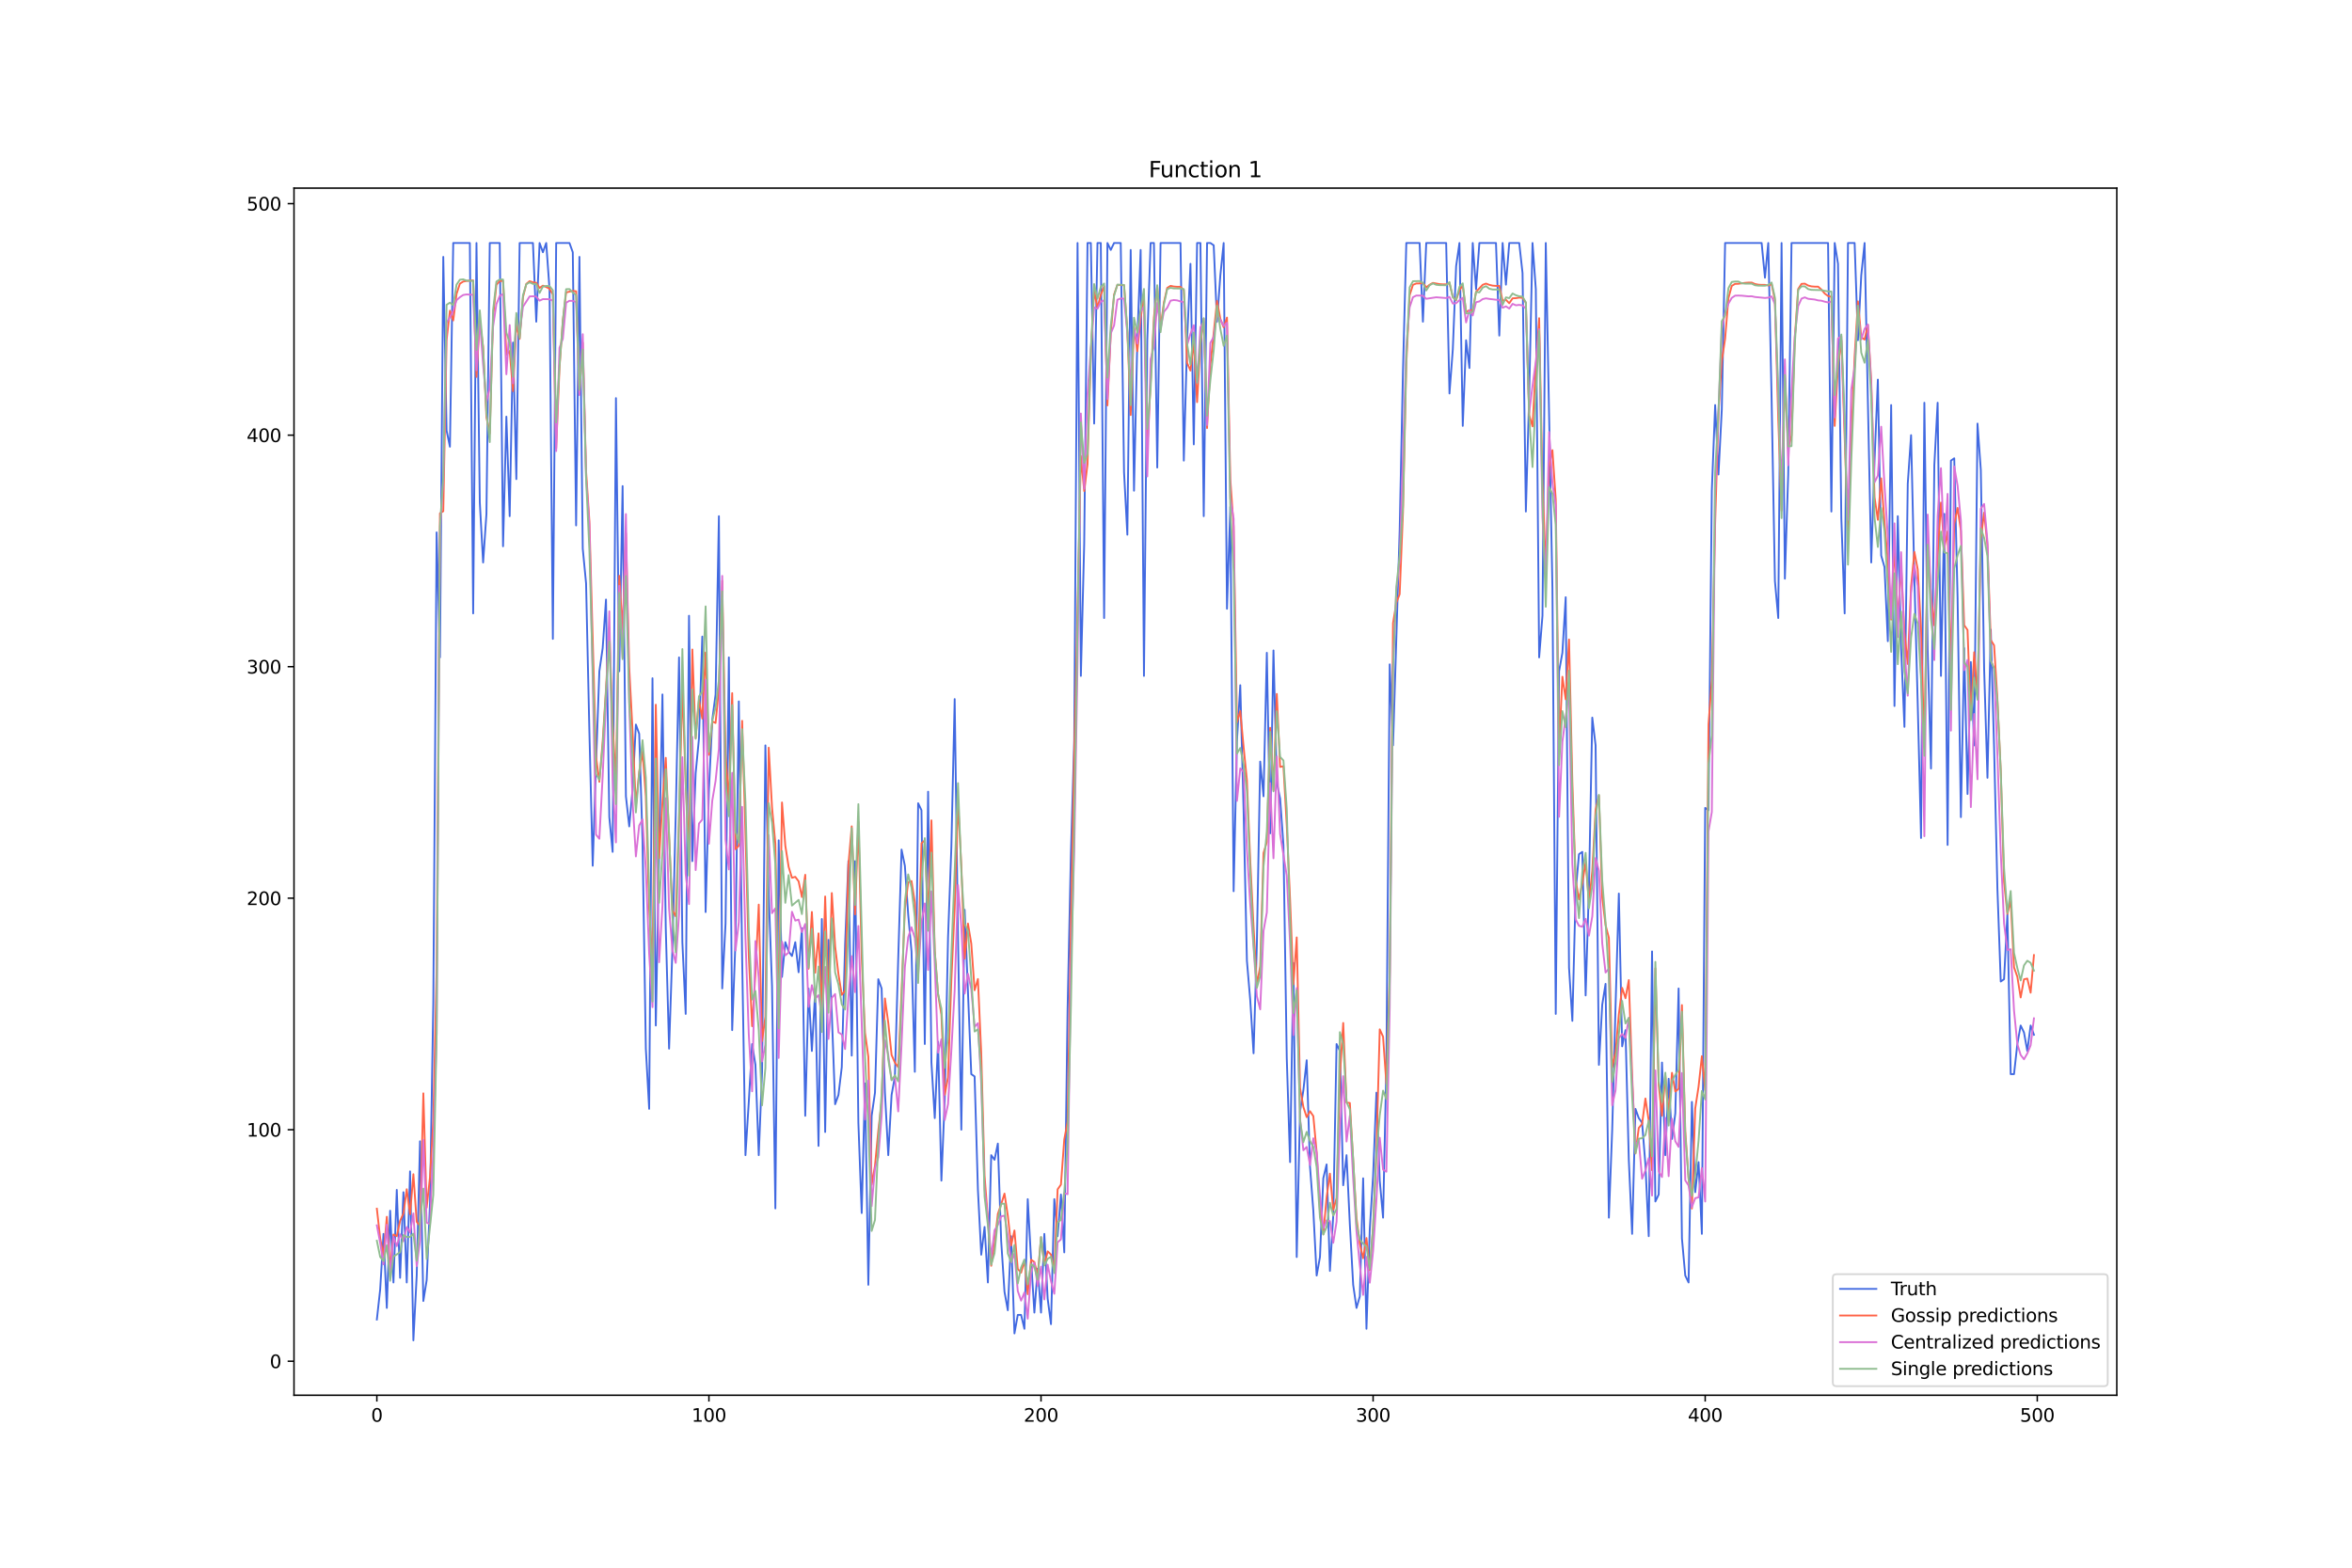 <?xml version="1.0" encoding="utf-8" standalone="no"?>
<!DOCTYPE svg PUBLIC "-//W3C//DTD SVG 1.1//EN"
  "http://www.w3.org/Graphics/SVG/1.1/DTD/svg11.dtd">
<svg xmlns:xlink="http://www.w3.org/1999/xlink" width="1296pt" height="864pt" viewBox="0 0 1296 864" xmlns="http://www.w3.org/2000/svg" version="1.1">
 <defs>
  <style type="text/css">*{stroke-linejoin: round; stroke-linecap: butt}</style>
 </defs>
 <g id="figure_1">
  <g id="patch_1">
   <path d="M 0 864 
L 1296 864 
L 1296 0 
L 0 0 
z
" style="fill: #ffffff"/>
  </g>
  <g id="axes_1">
   <g id="patch_2">
    <path d="M 162 768.96 
L 1166.4 768.96 
L 1166.4 103.68 
L 162 103.68 
z
" style="fill: #ffffff"/>
   </g>
   <g id="matplotlib.axis_1">
    <g id="xtick_1">
     <g id="line2d_1">
      <defs>
       <path id="m18c79f5912" d="M 0 0 
L 0 3.5 
" style="stroke: #000000; stroke-width: 0.8"/>
      </defs>
      <g>
       <use xlink:href="#m18c79f5912" x="207.655" y="768.96" style="stroke: #000000; stroke-width: 0.8"/>
      </g>
     </g>
     <g id="text_1">
      <!-- 0 -->
      <g transform="translate(204.473 783.558) scale(0.1 -0.1)">
       <defs>
        <path id="DejaVuSans-30" d="M 2034 4250 
Q 1547 4250 1301 3770 
Q 1056 3291 1056 2328 
Q 1056 1369 1301 889 
Q 1547 409 2034 409 
Q 2525 409 2770 889 
Q 3016 1369 3016 2328 
Q 3016 3291 2770 3770 
Q 2525 4250 2034 4250 
z
M 2034 4750 
Q 2819 4750 3233 4129 
Q 3647 3509 3647 2328 
Q 3647 1150 3233 529 
Q 2819 -91 2034 -91 
Q 1250 -91 836 529 
Q 422 1150 422 2328 
Q 422 3509 836 4129 
Q 1250 4750 2034 4750 
z
" transform="scale(0.016)"/>
       </defs>
       <use xlink:href="#DejaVuSans-30"/>
      </g>
     </g>
    </g>
    <g id="xtick_2">
     <g id="line2d_2">
      <g>
       <use xlink:href="#m18c79f5912" x="390.639" y="768.96" style="stroke: #000000; stroke-width: 0.8"/>
      </g>
     </g>
     <g id="text_2">
      <!-- 100 -->
      <g transform="translate(381.095 783.558) scale(0.1 -0.1)">
       <defs>
        <path id="DejaVuSans-31" d="M 794 531 
L 1825 531 
L 1825 4091 
L 703 3866 
L 703 4441 
L 1819 4666 
L 2450 4666 
L 2450 531 
L 3481 531 
L 3481 0 
L 794 0 
L 794 531 
z
" transform="scale(0.016)"/>
       </defs>
       <use xlink:href="#DejaVuSans-31"/>
       <use xlink:href="#DejaVuSans-30" x="63.623"/>
       <use xlink:href="#DejaVuSans-30" x="127.246"/>
      </g>
     </g>
    </g>
    <g id="xtick_3">
     <g id="line2d_3">
      <g>
       <use xlink:href="#m18c79f5912" x="573.623" y="768.96" style="stroke: #000000; stroke-width: 0.8"/>
      </g>
     </g>
     <g id="text_3">
      <!-- 200 -->
      <g transform="translate(564.079 783.558) scale(0.1 -0.1)">
       <defs>
        <path id="DejaVuSans-32" d="M 1228 531 
L 3431 531 
L 3431 0 
L 469 0 
L 469 531 
Q 828 903 1448 1529 
Q 2069 2156 2228 2338 
Q 2531 2678 2651 2914 
Q 2772 3150 2772 3378 
Q 2772 3750 2511 3984 
Q 2250 4219 1831 4219 
Q 1534 4219 1204 4116 
Q 875 4013 500 3803 
L 500 4441 
Q 881 4594 1212 4672 
Q 1544 4750 1819 4750 
Q 2544 4750 2975 4387 
Q 3406 4025 3406 3419 
Q 3406 3131 3298 2873 
Q 3191 2616 2906 2266 
Q 2828 2175 2409 1742 
Q 1991 1309 1228 531 
z
" transform="scale(0.016)"/>
       </defs>
       <use xlink:href="#DejaVuSans-32"/>
       <use xlink:href="#DejaVuSans-30" x="63.623"/>
       <use xlink:href="#DejaVuSans-30" x="127.246"/>
      </g>
     </g>
    </g>
    <g id="xtick_4">
     <g id="line2d_4">
      <g>
       <use xlink:href="#m18c79f5912" x="756.607" y="768.96" style="stroke: #000000; stroke-width: 0.8"/>
      </g>
     </g>
     <g id="text_4">
      <!-- 300 -->
      <g transform="translate(747.063 783.558) scale(0.1 -0.1)">
       <defs>
        <path id="DejaVuSans-33" d="M 2597 2516 
Q 3050 2419 3304 2112 
Q 3559 1806 3559 1356 
Q 3559 666 3084 287 
Q 2609 -91 1734 -91 
Q 1441 -91 1130 -33 
Q 819 25 488 141 
L 488 750 
Q 750 597 1062 519 
Q 1375 441 1716 441 
Q 2309 441 2620 675 
Q 2931 909 2931 1356 
Q 2931 1769 2642 2001 
Q 2353 2234 1838 2234 
L 1294 2234 
L 1294 2753 
L 1863 2753 
Q 2328 2753 2575 2939 
Q 2822 3125 2822 3475 
Q 2822 3834 2567 4026 
Q 2313 4219 1838 4219 
Q 1578 4219 1281 4162 
Q 984 4106 628 3988 
L 628 4550 
Q 988 4650 1302 4700 
Q 1616 4750 1894 4750 
Q 2613 4750 3031 4423 
Q 3450 4097 3450 3541 
Q 3450 3153 3228 2886 
Q 3006 2619 2597 2516 
z
" transform="scale(0.016)"/>
       </defs>
       <use xlink:href="#DejaVuSans-33"/>
       <use xlink:href="#DejaVuSans-30" x="63.623"/>
       <use xlink:href="#DejaVuSans-30" x="127.246"/>
      </g>
     </g>
    </g>
    <g id="xtick_5">
     <g id="line2d_5">
      <g>
       <use xlink:href="#m18c79f5912" x="939.591" y="768.96" style="stroke: #000000; stroke-width: 0.8"/>
      </g>
     </g>
     <g id="text_5">
      <!-- 400 -->
      <g transform="translate(930.047 783.558) scale(0.1 -0.1)">
       <defs>
        <path id="DejaVuSans-34" d="M 2419 4116 
L 825 1625 
L 2419 1625 
L 2419 4116 
z
M 2253 4666 
L 3047 4666 
L 3047 1625 
L 3713 1625 
L 3713 1100 
L 3047 1100 
L 3047 0 
L 2419 0 
L 2419 1100 
L 313 1100 
L 313 1709 
L 2253 4666 
z
" transform="scale(0.016)"/>
       </defs>
       <use xlink:href="#DejaVuSans-34"/>
       <use xlink:href="#DejaVuSans-30" x="63.623"/>
       <use xlink:href="#DejaVuSans-30" x="127.246"/>
      </g>
     </g>
    </g>
    <g id="xtick_6">
     <g id="line2d_6">
      <g>
       <use xlink:href="#m18c79f5912" x="1122.575" y="768.96" style="stroke: #000000; stroke-width: 0.8"/>
      </g>
     </g>
     <g id="text_6">
      <!-- 500 -->
      <g transform="translate(1113.032 783.558) scale(0.1 -0.1)">
       <defs>
        <path id="DejaVuSans-35" d="M 691 4666 
L 3169 4666 
L 3169 4134 
L 1269 4134 
L 1269 2991 
Q 1406 3038 1543 3061 
Q 1681 3084 1819 3084 
Q 2600 3084 3056 2656 
Q 3513 2228 3513 1497 
Q 3513 744 3044 326 
Q 2575 -91 1722 -91 
Q 1428 -91 1123 -41 
Q 819 9 494 109 
L 494 744 
Q 775 591 1075 516 
Q 1375 441 1709 441 
Q 2250 441 2565 725 
Q 2881 1009 2881 1497 
Q 2881 1984 2565 2268 
Q 2250 2553 1709 2553 
Q 1456 2553 1204 2497 
Q 953 2441 691 2322 
L 691 4666 
z
" transform="scale(0.016)"/>
       </defs>
       <use xlink:href="#DejaVuSans-35"/>
       <use xlink:href="#DejaVuSans-30" x="63.623"/>
       <use xlink:href="#DejaVuSans-30" x="127.246"/>
      </g>
     </g>
    </g>
   </g>
   <g id="matplotlib.axis_2">
    <g id="ytick_1">
     <g id="line2d_7">
      <defs>
       <path id="m31ef9e4c0e" d="M 0 0 
L -3.5 0 
" style="stroke: #000000; stroke-width: 0.8"/>
      </defs>
      <g>
       <use xlink:href="#m31ef9e4c0e" x="162" y="750.204" style="stroke: #000000; stroke-width: 0.8"/>
      </g>
     </g>
     <g id="text_7">
      <!-- 0 -->
      <g transform="translate(148.637 754.003) scale(0.1 -0.1)">
       <use xlink:href="#DejaVuSans-30"/>
      </g>
     </g>
    </g>
    <g id="ytick_2">
     <g id="line2d_8">
      <g>
       <use xlink:href="#m31ef9e4c0e" x="162" y="622.609" style="stroke: #000000; stroke-width: 0.8"/>
      </g>
     </g>
     <g id="text_8">
      <!-- 100 -->
      <g transform="translate(135.912 626.408) scale(0.1 -0.1)">
       <use xlink:href="#DejaVuSans-31"/>
       <use xlink:href="#DejaVuSans-30" x="63.623"/>
       <use xlink:href="#DejaVuSans-30" x="127.246"/>
      </g>
     </g>
    </g>
    <g id="ytick_3">
     <g id="line2d_9">
      <g>
       <use xlink:href="#m31ef9e4c0e" x="162" y="495.014" style="stroke: #000000; stroke-width: 0.8"/>
      </g>
     </g>
     <g id="text_9">
      <!-- 200 -->
      <g transform="translate(135.912 498.813) scale(0.1 -0.1)">
       <use xlink:href="#DejaVuSans-32"/>
       <use xlink:href="#DejaVuSans-30" x="63.623"/>
       <use xlink:href="#DejaVuSans-30" x="127.246"/>
      </g>
     </g>
    </g>
    <g id="ytick_4">
     <g id="line2d_10">
      <g>
       <use xlink:href="#m31ef9e4c0e" x="162" y="367.419" style="stroke: #000000; stroke-width: 0.8"/>
      </g>
     </g>
     <g id="text_10">
      <!-- 300 -->
      <g transform="translate(135.912 371.218) scale(0.1 -0.1)">
       <use xlink:href="#DejaVuSans-33"/>
       <use xlink:href="#DejaVuSans-30" x="63.623"/>
       <use xlink:href="#DejaVuSans-30" x="127.246"/>
      </g>
     </g>
    </g>
    <g id="ytick_5">
     <g id="line2d_11">
      <g>
       <use xlink:href="#m31ef9e4c0e" x="162" y="239.824" style="stroke: #000000; stroke-width: 0.8"/>
      </g>
     </g>
     <g id="text_11">
      <!-- 400 -->
      <g transform="translate(135.912 243.623) scale(0.1 -0.1)">
       <use xlink:href="#DejaVuSans-34"/>
       <use xlink:href="#DejaVuSans-30" x="63.623"/>
       <use xlink:href="#DejaVuSans-30" x="127.246"/>
      </g>
     </g>
    </g>
    <g id="ytick_6">
     <g id="line2d_12">
      <g>
       <use xlink:href="#m31ef9e4c0e" x="162" y="112.229" style="stroke: #000000; stroke-width: 0.8"/>
      </g>
     </g>
     <g id="text_12">
      <!-- 500 -->
      <g transform="translate(135.912 116.028) scale(0.1 -0.1)">
       <use xlink:href="#DejaVuSans-35"/>
       <use xlink:href="#DejaVuSans-30" x="63.623"/>
       <use xlink:href="#DejaVuSans-30" x="127.246"/>
      </g>
     </g>
    </g>
   </g>
   <g id="line2d_13">
    <path d="M 207.655 727.236 
L 209.484 710.649 
L 211.314 680.026 
L 213.144 720.857 
L 214.974 667.267 
L 216.804 706.821 
L 218.634 655.783 
L 220.463 704.269 
L 222.293 657.059 
L 224.123 706.821 
L 225.953 645.576 
L 227.783 738.72 
L 229.613 702.993 
L 231.442 628.988 
L 233.272 717.029 
L 235.102 705.545 
L 236.932 663.439 
L 238.762 552.431 
L 240.592 293.414 
L 242.422 362.315 
L 244.251 141.576 
L 246.081 237.272 
L 247.911 246.204 
L 249.741 133.92 
L 258.89 133.92 
L 260.72 338.072 
L 262.55 133.92 
L 264.38 276.826 
L 266.209 310.001 
L 268.039 283.206 
L 269.869 133.92 
L 275.359 133.92 
L 277.189 301.069 
L 279.018 229.616 
L 280.848 284.482 
L 282.678 188.786 
L 284.508 264.067 
L 286.338 133.92 
L 293.657 133.92 
L 295.487 177.302 
L 297.317 133.92 
L 299.147 139.024 
L 300.976 133.92 
L 302.806 159.439 
L 304.636 352.107 
L 306.466 133.92 
L 313.785 133.92 
L 315.615 139.024 
L 317.445 289.586 
L 319.275 141.576 
L 321.105 302.345 
L 322.935 321.485 
L 324.764 403.145 
L 326.594 477.15 
L 328.424 421.009 
L 330.254 369.971 
L 332.084 357.211 
L 333.914 330.416 
L 335.743 450.355 
L 337.573 469.495 
L 339.403 219.409 
L 341.233 369.971 
L 343.063 267.895 
L 344.893 438.872 
L 346.723 455.459 
L 348.552 435.044 
L 350.382 399.317 
L 352.212 404.421 
L 354.042 463.115 
L 355.872 577.95 
L 357.702 611.125 
L 359.531 373.798 
L 361.361 565.191 
L 363.191 469.495 
L 365.021 382.73 
L 366.851 511.601 
L 368.681 577.95 
L 370.51 523.085 
L 372.34 449.079 
L 374.17 362.315 
L 376 519.257 
L 377.83 558.811 
L 379.66 339.348 
L 381.489 474.598 
L 383.319 426.112 
L 385.149 406.973 
L 386.979 350.831 
L 388.809 502.669 
L 390.639 435.044 
L 392.469 396.766 
L 394.298 382.73 
L 396.128 284.482 
L 397.958 544.776 
L 399.788 509.049 
L 401.618 362.315 
L 403.448 567.743 
L 405.277 517.981 
L 407.107 386.558 
L 408.937 528.188 
L 410.767 636.644 
L 412.597 607.297 
L 414.427 575.398 
L 416.256 586.882 
L 418.086 636.644 
L 419.916 590.71 
L 421.746 410.801 
L 423.576 492.462 
L 425.406 543.5 
L 427.236 665.991 
L 429.065 463.115 
L 430.895 538.396 
L 432.725 519.257 
L 434.555 524.361 
L 436.385 526.912 
L 438.215 519.257 
L 440.044 535.844 
L 441.874 511.601 
L 443.704 614.953 
L 445.534 544.776 
L 447.364 579.226 
L 449.194 546.052 
L 451.023 631.54 
L 452.853 506.497 
L 454.683 623.885 
L 456.513 517.981 
L 458.343 558.811 
L 460.173 608.573 
L 462.003 603.469 
L 463.832 588.158 
L 465.662 520.533 
L 467.492 474.598 
L 469.322 581.778 
L 471.152 474.598 
L 472.982 618.781 
L 474.811 668.543 
L 476.641 597.09 
L 478.471 708.097 
L 480.301 614.953 
L 482.131 602.193 
L 483.961 539.672 
L 485.79 544.776 
L 487.62 602.193 
L 489.45 636.644 
L 491.28 603.469 
L 493.11 593.262 
L 494.94 528.188 
L 496.77 468.219 
L 498.599 477.15 
L 500.429 503.945 
L 502.259 524.361 
L 504.089 590.71 
L 505.919 442.7 
L 507.749 446.528 
L 509.578 575.398 
L 511.408 436.32 
L 513.238 585.606 
L 515.068 616.229 
L 516.898 574.123 
L 518.728 650.679 
L 520.557 606.021 
L 522.387 516.705 
L 524.217 466.943 
L 526.047 385.282 
L 527.877 516.705 
L 529.707 622.609 
L 531.536 501.393 
L 535.196 591.986 
L 537.026 593.262 
L 538.856 655.783 
L 540.686 691.51 
L 542.516 676.198 
L 544.345 706.821 
L 546.175 636.644 
L 548.005 639.196 
L 549.835 630.264 
L 551.665 683.854 
L 553.495 711.925 
L 555.324 722.133 
L 557.154 681.302 
L 558.984 734.892 
L 560.814 724.685 
L 562.644 724.685 
L 564.474 732.34 
L 566.303 660.887 
L 568.133 694.062 
L 569.963 723.409 
L 571.793 699.166 
L 573.623 723.409 
L 575.453 680.026 
L 577.283 715.753 
L 579.112 729.788 
L 580.942 660.887 
L 582.772 681.302 
L 584.602 658.335 
L 586.432 690.234 
L 588.262 556.259 
L 590.091 470.771 
L 591.921 408.249 
L 593.751 133.92 
L 595.581 372.523 
L 597.411 299.793 
L 599.241 133.92 
L 601.07 133.92 
L 602.9 233.444 
L 604.73 133.92 
L 606.56 133.92 
L 608.39 340.624 
L 610.22 133.92 
L 612.05 137.748 
L 613.879 133.92 
L 617.539 133.92 
L 619.369 260.239 
L 621.199 294.69 
L 623.029 137.748 
L 624.858 270.447 
L 626.688 187.51 
L 628.518 137.748 
L 630.348 372.523 
L 632.178 187.51 
L 634.008 133.92 
L 635.837 133.92 
L 637.667 257.687 
L 639.497 133.92 
L 650.476 133.92 
L 652.306 253.859 
L 654.136 187.51 
L 655.966 145.404 
L 657.796 244.928 
L 659.625 133.92 
L 661.455 133.92 
L 663.285 284.482 
L 665.115 133.92 
L 666.945 133.92 
L 668.775 135.196 
L 670.604 177.302 
L 672.434 151.783 
L 674.264 133.92 
L 676.094 335.52 
L 677.924 279.378 
L 679.754 491.186 
L 681.583 408.249 
L 683.413 377.626 
L 685.243 446.528 
L 687.073 529.464 
L 688.903 551.155 
L 690.733 580.502 
L 692.563 520.533 
L 694.392 419.733 
L 696.222 438.872 
L 698.052 359.763 
L 699.882 459.287 
L 701.712 358.487 
L 703.542 431.216 
L 705.371 440.148 
L 707.201 465.667 
L 709.031 583.054 
L 710.861 640.472 
L 712.691 530.74 
L 714.521 692.786 
L 716.35 612.401 
L 718.18 600.917 
L 720.01 584.33 
L 721.84 643.024 
L 723.67 667.267 
L 725.5 702.993 
L 727.33 692.786 
L 729.159 649.404 
L 730.989 641.748 
L 732.819 700.442 
L 734.649 669.819 
L 736.479 575.398 
L 738.309 579.226 
L 740.138 653.231 
L 741.968 636.644 
L 743.798 674.923 
L 745.628 708.097 
L 747.458 720.857 
L 749.288 714.477 
L 751.117 649.404 
L 752.947 732.34 
L 754.777 677.474 
L 756.607 648.128 
L 758.437 602.193 
L 760.267 650.679 
L 762.097 671.095 
L 763.926 586.882 
L 765.756 366.143 
L 767.586 410.801 
L 771.246 292.138 
L 773.076 204.097 
L 774.905 133.92 
L 782.225 133.92 
L 784.055 177.302 
L 785.884 133.92 
L 796.864 133.92 
L 798.693 216.857 
L 800.523 192.614 
L 802.353 146.679 
L 804.183 133.92 
L 806.013 234.72 
L 807.843 187.51 
L 809.672 202.821 
L 811.502 133.92 
L 813.332 159.439 
L 815.162 133.92 
L 824.311 133.92 
L 826.141 184.958 
L 827.971 133.92 
L 829.801 156.887 
L 831.63 133.92 
L 837.12 133.92 
L 838.95 150.507 
L 840.78 281.93 
L 842.61 218.133 
L 844.439 133.92 
L 846.269 159.439 
L 848.099 362.315 
L 849.929 339.348 
L 851.759 133.92 
L 855.418 324.036 
L 857.248 558.811 
L 859.078 369.971 
L 860.908 359.763 
L 862.738 329.14 
L 864.568 533.292 
L 866.397 562.639 
L 868.227 491.186 
L 870.057 470.771 
L 871.887 469.495 
L 873.717 548.604 
L 875.547 488.634 
L 877.377 395.49 
L 879.206 410.801 
L 881.036 586.882 
L 882.866 553.707 
L 884.696 542.224 
L 886.526 671.095 
L 888.356 622.609 
L 890.185 554.983 
L 892.015 492.462 
L 893.845 576.674 
L 895.675 567.743 
L 897.505 639.196 
L 899.335 680.026 
L 901.164 611.125 
L 902.994 616.229 
L 904.824 618.781 
L 906.654 641.748 
L 908.484 681.302 
L 910.314 524.361 
L 912.144 662.163 
L 913.973 658.335 
L 915.803 585.606 
L 917.633 636.644 
L 919.463 594.538 
L 921.293 627.712 
L 923.123 613.677 
L 924.952 544.776 
L 926.782 682.578 
L 928.612 702.993 
L 930.442 706.821 
L 932.272 607.297 
L 934.102 657.059 
L 935.931 640.472 
L 937.761 680.026 
L 939.591 445.252 
L 941.421 446.528 
L 943.251 270.447 
L 945.081 223.236 
L 946.911 261.515 
L 948.74 225.788 
L 950.57 133.92 
L 970.698 133.92 
L 972.528 153.059 
L 974.358 133.92 
L 976.188 219.409 
L 978.018 320.209 
L 979.848 340.624 
L 981.678 133.92 
L 983.507 318.933 
L 985.337 261.515 
L 987.167 133.92 
L 1007.295 133.92 
L 1009.125 281.93 
L 1010.955 133.92 
L 1012.785 145.404 
L 1014.615 285.758 
L 1016.444 338.072 
L 1018.274 133.92 
L 1021.934 133.92 
L 1023.764 187.51 
L 1025.594 151.783 
L 1027.424 133.92 
L 1031.083 310.001 
L 1032.913 253.859 
L 1034.743 209.201 
L 1036.573 306.173 
L 1038.403 312.553 
L 1040.232 353.383 
L 1042.062 223.236 
L 1043.892 389.11 
L 1045.722 284.482 
L 1047.552 357.211 
L 1049.382 400.593 
L 1051.211 266.619 
L 1053.041 239.824 
L 1054.871 318.933 
L 1056.701 387.834 
L 1058.531 461.839 
L 1060.361 221.961 
L 1062.191 358.487 
L 1064.02 423.561 
L 1065.85 256.411 
L 1067.68 221.961 
L 1069.51 372.523 
L 1071.34 283.206 
L 1073.17 465.667 
L 1074.999 253.859 
L 1076.829 252.583 
L 1078.659 329.14 
L 1080.489 450.355 
L 1082.319 357.211 
L 1084.149 437.596 
L 1085.978 364.867 
L 1087.808 410.801 
L 1089.638 233.444 
L 1091.468 258.963 
L 1093.298 368.695 
L 1095.128 428.664 
L 1096.958 347.004 
L 1098.787 412.077 
L 1100.617 489.91 
L 1102.447 540.948 
L 1104.277 539.672 
L 1106.107 503.945 
L 1107.937 591.986 
L 1109.766 591.986 
L 1111.596 575.398 
L 1113.426 565.191 
L 1115.256 569.019 
L 1117.086 579.226 
L 1118.916 565.191 
L 1120.745 570.295 
L 1120.745 570.295 
" clip-path="url(#p766fdddeda)" style="fill: none; stroke: #4169e1; stroke-linecap: square"/>
   </g>
   <g id="line2d_14">
    <path d="M 207.655 666.145 
L 209.484 682.414 
L 211.314 691.965 
L 213.144 670.597 
L 214.974 699.559 
L 216.804 680.357 
L 218.634 681.291 
L 220.463 672.819 
L 222.293 668.83 
L 224.123 655.421 
L 225.953 669.213 
L 227.783 647.134 
L 229.613 673.398 
L 231.442 675.642 
L 233.272 602.567 
L 235.102 665.585 
L 236.932 648.777 
L 238.762 617.433 
L 240.592 533.685 
L 242.422 282.912 
L 244.251 281.748 
L 246.081 187.498 
L 247.911 171.235 
L 249.741 176.63 
L 251.571 161.975 
L 253.401 156.355 
L 255.23 155.177 
L 257.06 154.842 
L 260.72 154.553 
L 262.55 207.732 
L 264.38 176.72 
L 266.209 191.122 
L 268.039 230.004 
L 269.869 238.88 
L 271.699 174.692 
L 273.529 156.956 
L 275.359 154.872 
L 277.189 154.812 
L 279.018 195.603 
L 280.848 193.443 
L 282.678 215.576 
L 284.508 178.866 
L 286.338 186.756 
L 288.168 163.801 
L 289.997 156.479 
L 291.827 154.953 
L 293.657 155.57 
L 295.487 155.87 
L 297.317 158.722 
L 299.147 157.428 
L 300.976 158.182 
L 302.806 159.157 
L 304.636 162.291 
L 306.466 247.033 
L 308.296 202.737 
L 310.126 176.606 
L 311.956 161.161 
L 315.615 160.321 
L 317.445 160.526 
L 319.275 217.027 
L 321.105 188.837 
L 322.935 259.604 
L 324.764 287.141 
L 328.424 417.095 
L 330.254 430.869 
L 332.084 408.508 
L 333.914 379.678 
L 335.743 346.146 
L 337.573 399.06 
L 339.403 431.667 
L 341.233 317.344 
L 343.063 347.319 
L 344.893 293.893 
L 346.723 368.038 
L 348.552 402.963 
L 350.382 444.03 
L 352.212 425.518 
L 354.042 414.209 
L 355.872 438.973 
L 357.702 501.151 
L 359.531 531.418 
L 361.361 388.377 
L 363.191 472.974 
L 365.021 442.225 
L 366.851 417.648 
L 368.681 461.086 
L 370.51 501.735 
L 372.34 505.023 
L 374.17 451.103 
L 376 377.772 
L 377.83 431.978 
L 379.66 469.67 
L 381.489 357.945 
L 383.319 406.708 
L 385.149 385.744 
L 386.979 396.054 
L 388.809 359.589 
L 390.639 416.033 
L 392.469 397.57 
L 394.298 398.466 
L 396.128 379.396 
L 397.958 320.06 
L 399.788 415.379 
L 401.618 441.717 
L 403.448 382.011 
L 405.277 468.04 
L 407.107 466.097 
L 408.937 397.265 
L 410.767 459.356 
L 412.597 526.866 
L 414.427 565.571 
L 416.256 536.664 
L 418.086 498.552 
L 419.916 573.815 
L 421.746 560.323 
L 423.576 412.056 
L 425.406 445.043 
L 427.236 464.898 
L 429.065 561.607 
L 430.895 442.254 
L 432.725 466.118 
L 434.555 477.751 
L 436.385 483.765 
L 438.215 483.255 
L 440.044 485.712 
L 441.874 494.393 
L 443.704 482.123 
L 445.534 533.914 
L 447.364 502.607 
L 449.194 536.099 
L 451.023 514.409 
L 452.853 556.955 
L 454.683 494.088 
L 456.513 552.635 
L 458.343 492.175 
L 460.173 521.633 
L 462.003 536.861 
L 463.832 548.337 
L 465.662 545.911 
L 467.492 476.643 
L 469.322 455.416 
L 471.152 503.933 
L 472.982 452.944 
L 474.811 527.409 
L 476.641 569.101 
L 478.471 582.486 
L 480.301 652.969 
L 482.131 642.445 
L 483.961 623.128 
L 485.79 607.178 
L 487.62 550.263 
L 489.45 563.667 
L 491.28 581.408 
L 493.11 585.66 
L 494.94 588.167 
L 496.77 546.609 
L 498.599 500.915 
L 500.429 486.286 
L 502.259 485.556 
L 504.089 497.401 
L 505.919 529.502 
L 507.749 464.686 
L 509.578 463.219 
L 511.408 505.1 
L 513.238 452.12 
L 515.068 523.936 
L 516.898 547.863 
L 518.728 559.208 
L 520.557 603.396 
L 522.387 593.787 
L 524.217 540.006 
L 526.047 500.544 
L 527.877 441.738 
L 529.707 476.877 
L 531.536 528.339 
L 533.366 509.021 
L 535.196 520.039 
L 537.026 545.74 
L 538.856 539.567 
L 540.686 580.575 
L 542.516 647.956 
L 544.345 671.654 
L 546.175 697.615 
L 548.005 685.324 
L 549.835 669.012 
L 551.665 663.74 
L 553.495 657.828 
L 555.324 669.946 
L 557.154 686.432 
L 558.984 678.143 
L 560.814 699.395 
L 562.644 701.379 
L 564.474 694.759 
L 566.303 713.274 
L 568.133 694.241 
L 569.963 695.545 
L 571.793 702.994 
L 573.623 681.937 
L 575.453 697.236 
L 577.283 689.663 
L 579.112 691.388 
L 580.942 700.002 
L 582.772 655.495 
L 584.602 652.865 
L 586.432 627.953 
L 588.262 618.166 
L 590.091 509.191 
L 591.921 416.372 
L 595.581 251.295 
L 597.411 270.654 
L 599.241 255.939 
L 601.07 195.246 
L 602.9 160.248 
L 604.73 169.666 
L 606.56 162.445 
L 608.39 157.714 
L 610.22 223.446 
L 612.05 183.768 
L 613.879 162.366 
L 615.709 156.986 
L 619.369 157.15 
L 621.199 182.891 
L 623.029 228.733 
L 624.858 180.163 
L 626.688 193.565 
L 628.518 175.63 
L 630.348 162.576 
L 632.178 247.391 
L 635.837 174.941 
L 637.667 157.887 
L 639.497 180.608 
L 641.327 166.764 
L 643.157 158.681 
L 644.987 157.533 
L 646.817 157.923 
L 648.646 158.061 
L 650.476 158.066 
L 652.306 159.897 
L 654.136 199.99 
L 655.966 204.26 
L 657.796 188.306 
L 659.625 221.642 
L 661.455 189.739 
L 663.285 175.676 
L 665.115 235.94 
L 666.945 201.206 
L 670.604 165.829 
L 672.434 175.679 
L 674.264 180.365 
L 676.094 175.026 
L 677.924 263.936 
L 679.754 290.25 
L 681.583 398.065 
L 683.413 391.874 
L 685.243 411.633 
L 687.073 429.963 
L 688.903 474.254 
L 690.733 510.861 
L 692.563 542.809 
L 694.392 532.578 
L 696.222 470.155 
L 698.052 464.076 
L 699.882 401.099 
L 701.712 435.499 
L 703.542 382.451 
L 705.371 422.674 
L 707.201 422.288 
L 709.031 454.812 
L 710.861 495.708 
L 712.691 542.559 
L 714.521 516.63 
L 716.35 599.593 
L 718.18 610.067 
L 720.01 615.699 
L 721.84 612.437 
L 723.67 615.126 
L 725.5 634.991 
L 727.33 667.46 
L 729.159 680.146 
L 730.989 659.871 
L 732.819 646.838 
L 734.649 666.861 
L 736.479 660.295 
L 738.309 592.877 
L 740.138 563.78 
L 741.968 607.731 
L 743.798 607.877 
L 747.458 671.143 
L 749.288 685.546 
L 751.117 693.434 
L 752.947 682.301 
L 754.777 699.918 
L 756.607 676.287 
L 758.437 634.256 
L 760.267 567.293 
L 762.097 571.334 
L 763.926 597.327 
L 765.756 536.799 
L 767.586 343.436 
L 769.416 332.133 
L 771.246 327.472 
L 773.076 282.142 
L 774.905 200.683 
L 776.735 162.733 
L 778.565 156.981 
L 780.395 156.245 
L 782.225 156.2 
L 784.055 155.918 
L 785.884 158.374 
L 787.714 156.947 
L 789.544 155.914 
L 793.204 156.587 
L 795.034 156.703 
L 796.864 156.703 
L 798.693 156.051 
L 800.523 163.645 
L 802.353 165.428 
L 804.183 159.884 
L 806.013 157.405 
L 807.843 171.847 
L 809.672 170.985 
L 811.502 170.992 
L 813.332 160.832 
L 816.992 156.957 
L 818.822 156.283 
L 820.651 156.989 
L 822.481 157.419 
L 824.311 157.559 
L 826.141 157.565 
L 827.971 165.76 
L 829.801 165.234 
L 831.63 167.13 
L 833.46 164.41 
L 835.29 164.325 
L 837.12 164.014 
L 838.95 164.127 
L 840.78 166.861 
L 842.61 228.803 
L 844.439 234.997 
L 846.269 202.059 
L 848.099 175.357 
L 849.929 266.465 
L 851.759 312.079 
L 853.589 257.23 
L 855.418 248.092 
L 857.248 275.278 
L 859.078 412.804 
L 860.908 372.98 
L 862.738 385.404 
L 864.568 352.442 
L 866.397 430.804 
L 868.227 485.192 
L 870.057 495.652 
L 871.887 486.892 
L 873.717 475.106 
L 875.547 497.641 
L 877.377 480.136 
L 879.206 446.239 
L 881.036 438.493 
L 882.866 494.789 
L 884.696 509.835 
L 886.526 516.895 
L 888.356 588.242 
L 890.185 580.152 
L 892.015 559.091 
L 893.845 544.432 
L 895.675 550.144 
L 897.505 540.144 
L 899.335 592.341 
L 901.164 635.716 
L 902.994 621.642 
L 904.824 619.45 
L 906.654 605.411 
L 908.484 617.566 
L 910.314 644.967 
L 912.144 533.706 
L 913.973 597.904 
L 915.803 614.907 
L 917.633 592.845 
L 919.463 614.468 
L 921.293 591.256 
L 923.123 601.578 
L 924.952 600.079 
L 926.782 553.923 
L 928.612 623.242 
L 930.442 649.589 
L 932.272 666.074 
L 934.102 610.911 
L 935.931 598.94 
L 937.761 582.097 
L 939.591 600.845 
L 941.421 399.203 
L 943.251 374.847 
L 945.081 288.361 
L 946.911 228.167 
L 948.74 198.863 
L 950.57 186.738 
L 952.4 164.325 
L 954.23 157.565 
L 956.06 156.459 
L 957.89 156.395 
L 961.549 155.884 
L 963.379 155.748 
L 965.209 155.725 
L 967.039 156.523 
L 968.869 156.887 
L 970.698 157.001 
L 972.528 156.999 
L 974.358 157.326 
L 976.188 156.583 
L 978.018 165.413 
L 979.848 230.94 
L 981.678 281.424 
L 983.507 208.606 
L 985.337 247.258 
L 987.167 240.042 
L 988.997 185.915 
L 990.827 159.295 
L 992.657 156.453 
L 994.486 156.326 
L 996.316 157.354 
L 998.146 157.837 
L 999.976 157.979 
L 1001.806 157.983 
L 1003.636 159.572 
L 1005.465 161.785 
L 1007.295 163.142 
L 1009.125 163.567 
L 1010.955 234.724 
L 1012.785 201.607 
L 1014.615 187.581 
L 1018.274 294.479 
L 1020.104 241.958 
L 1021.934 196.401 
L 1023.764 166.074 
L 1025.594 185.86 
L 1027.424 187.148 
L 1029.253 179.112 
L 1031.083 210.059 
L 1032.913 273.996 
L 1034.743 286.504 
L 1036.573 263.628 
L 1038.403 288.004 
L 1040.232 308.617 
L 1042.062 341.489 
L 1043.892 300.422 
L 1045.722 342.311 
L 1047.552 312.064 
L 1049.382 348.51 
L 1051.211 365.95 
L 1053.041 323.118 
L 1054.871 304.211 
L 1056.701 313.771 
L 1058.531 346.693 
L 1060.361 412.082 
L 1062.191 296.486 
L 1064.02 328.516 
L 1065.85 344.668 
L 1067.68 305.655 
L 1069.51 276.972 
L 1071.34 301.968 
L 1073.17 292.869 
L 1074.999 368.716 
L 1076.829 288.747 
L 1078.659 279.927 
L 1080.489 292.535 
L 1082.319 344.583 
L 1084.149 347.205 
L 1085.978 396.344 
L 1087.808 359.47 
L 1089.638 383.822 
L 1091.468 297.088 
L 1093.298 282.503 
L 1095.128 300.483 
L 1096.958 352.726 
L 1098.787 355.688 
L 1100.617 385.357 
L 1102.447 424.82 
L 1104.277 486.167 
L 1106.107 503.684 
L 1107.937 496.4 
L 1109.766 533.115 
L 1111.596 538.309 
L 1113.426 549.734 
L 1115.256 539.729 
L 1117.086 539.309 
L 1118.916 547.103 
L 1120.745 526.383 
L 1120.745 526.383 
" clip-path="url(#p766fdddeda)" style="fill: none; stroke: #ff6347; stroke-linecap: square"/>
   </g>
   <g id="line2d_15">
    <path d="M 207.655 675.315 
L 209.484 684.962 
L 211.314 696.84 
L 213.144 675 
L 214.974 703.577 
L 216.804 681.59 
L 218.634 686.769 
L 220.463 680.268 
L 222.293 684.062 
L 224.123 676.291 
L 225.953 679.273 
L 227.783 668.742 
L 229.613 697.791 
L 231.442 683.766 
L 233.272 628.223 
L 235.102 673.862 
L 236.932 674.553 
L 238.762 633.46 
L 240.592 569.806 
L 242.422 293.536 
L 244.251 264.15 
L 246.081 177.752 
L 247.911 174.922 
L 249.741 171.212 
L 251.571 165.456 
L 253.401 163.803 
L 255.23 162.584 
L 257.06 162.28 
L 260.72 162.468 
L 262.55 204.075 
L 264.38 176.256 
L 266.209 201.114 
L 268.039 221.455 
L 269.869 213.794 
L 271.699 179.953 
L 273.529 167.619 
L 275.359 163.054 
L 277.189 162.054 
L 279.018 206.289 
L 280.848 179.156 
L 282.678 211.286 
L 284.508 175.038 
L 286.338 183.536 
L 288.168 169.055 
L 291.827 163.382 
L 293.657 163.282 
L 295.487 163.431 
L 297.317 165.716 
L 299.147 164.847 
L 302.806 164.906 
L 304.636 165.751 
L 306.466 248.63 
L 308.296 191.687 
L 310.126 186.786 
L 311.956 166.814 
L 313.785 165.777 
L 315.615 165.827 
L 317.445 166.533 
L 319.275 217.742 
L 321.105 184.179 
L 322.935 263.289 
L 324.764 289.405 
L 328.424 459.992 
L 330.254 462.279 
L 332.084 427.679 
L 333.914 386.816 
L 335.743 336.923 
L 337.573 429.982 
L 339.403 464.278 
L 341.233 322.88 
L 343.063 362.526 
L 344.893 283.308 
L 346.723 388.5 
L 348.552 441.397 
L 350.382 472.02 
L 352.212 454.968 
L 354.042 451.631 
L 355.872 479.174 
L 357.702 525.705 
L 359.531 555.081 
L 361.361 446.989 
L 363.191 530.328 
L 365.021 499.424 
L 366.851 439.918 
L 368.681 500.686 
L 370.51 523.669 
L 372.34 530.67 
L 374.17 503.964 
L 376 417.302 
L 377.83 481.704 
L 379.66 498.265 
L 381.489 406.073 
L 383.319 479.531 
L 385.149 453.871 
L 386.979 451.671 
L 388.809 374.652 
L 390.639 464.995 
L 392.469 441.312 
L 394.298 430.392 
L 396.128 412.643 
L 397.958 317.387 
L 399.788 462.794 
L 401.618 479.186 
L 403.448 425.932 
L 405.277 523.867 
L 407.107 508.2 
L 408.937 444.69 
L 410.767 517.127 
L 412.597 570.057 
L 414.427 601.456 
L 416.256 518.649 
L 418.086 539.021 
L 419.916 585.012 
L 421.746 575.773 
L 423.576 460.221 
L 425.406 503.262 
L 427.236 500.607 
L 429.065 583.097 
L 430.895 518.99 
L 432.725 526.521 
L 434.555 524.969 
L 436.385 502.505 
L 438.215 507.372 
L 440.044 506.824 
L 441.874 513.697 
L 443.704 509.202 
L 445.534 554.933 
L 447.364 542.954 
L 449.194 550.31 
L 451.023 548.454 
L 452.853 560.079 
L 454.683 532.876 
L 456.513 572.584 
L 458.343 549.913 
L 460.173 547.817 
L 462.003 568.986 
L 463.832 570.117 
L 465.662 578.15 
L 467.492 549.574 
L 469.322 526.965 
L 471.152 546.809 
L 472.982 510.323 
L 476.641 617.023 
L 478.471 595.532 
L 480.301 664.75 
L 482.131 643.933 
L 483.961 637.772 
L 485.79 614.942 
L 487.62 573.112 
L 489.45 581.438 
L 491.28 595.039 
L 493.11 593.666 
L 494.94 612.524 
L 496.77 575.39 
L 498.599 533.008 
L 500.429 516.556 
L 502.259 511.054 
L 504.089 516.918 
L 505.919 537.535 
L 507.749 508.034 
L 509.578 497.902 
L 511.408 534.58 
L 513.238 491.159 
L 515.068 531.187 
L 516.898 580.165 
L 518.728 572.766 
L 520.557 617.272 
L 522.387 608.52 
L 524.217 578.935 
L 526.047 545.731 
L 527.877 487.794 
L 529.707 510.454 
L 531.536 547.601 
L 533.366 536.68 
L 535.196 545.043 
L 537.026 565.94 
L 538.856 563.923 
L 540.686 597.539 
L 542.516 655.349 
L 544.345 671.723 
L 546.175 693.066 
L 548.005 678.037 
L 549.835 675.171 
L 551.665 670.359 
L 553.495 669.999 
L 555.324 680.994 
L 557.154 695.807 
L 558.984 690.815 
L 560.814 711.506 
L 562.644 716.813 
L 564.474 712.347 
L 566.303 726.755 
L 568.133 701.133 
L 569.963 695.95 
L 571.793 708.779 
L 573.623 698.076 
L 575.453 716.167 
L 577.283 697.004 
L 579.112 706.03 
L 580.942 713.052 
L 582.772 684.671 
L 584.602 683.049 
L 586.432 657.598 
L 588.262 658.173 
L 590.091 533.511 
L 591.921 469.293 
L 593.751 364.473 
L 595.581 227.888 
L 597.411 269.382 
L 599.241 217.065 
L 601.07 192.03 
L 602.9 169.391 
L 604.73 170.156 
L 606.56 166.252 
L 608.39 165.489 
L 610.22 219.971 
L 612.05 183.795 
L 613.879 179.376 
L 615.709 165.202 
L 617.539 164.486 
L 619.369 164.618 
L 621.199 183.642 
L 623.029 212.243 
L 624.858 180.837 
L 626.688 189.369 
L 628.518 171.894 
L 630.348 168.836 
L 632.178 262.566 
L 634.008 197.986 
L 635.837 191.095 
L 637.667 166.936 
L 639.497 181.336 
L 641.327 171.856 
L 643.157 169.599 
L 644.987 165.71 
L 646.817 165.362 
L 648.646 165.55 
L 650.476 166.127 
L 652.306 166.552 
L 654.136 190.136 
L 655.966 183.988 
L 657.796 179.224 
L 659.625 210.875 
L 661.455 180.281 
L 663.285 177.342 
L 665.115 234.267 
L 666.945 188.958 
L 668.775 185.693 
L 670.604 173.049 
L 674.264 179.588 
L 676.094 177.885 
L 677.924 274.612 
L 679.754 285.836 
L 681.583 441.411 
L 683.413 423.502 
L 685.243 425.399 
L 687.073 468.236 
L 688.903 498.216 
L 690.733 521.84 
L 692.563 549.047 
L 694.392 556.292 
L 696.222 513.006 
L 698.052 502.881 
L 699.882 431.543 
L 701.712 473.025 
L 703.542 416.873 
L 705.371 459.662 
L 709.031 482.587 
L 710.861 519.905 
L 712.691 570.532 
L 714.521 544.542 
L 716.35 616.415 
L 718.18 633.969 
L 720.01 632.115 
L 721.84 642.04 
L 723.67 627.339 
L 725.5 635.266 
L 727.33 658.925 
L 729.159 676.97 
L 730.989 672.578 
L 732.819 673.006 
L 734.649 684.938 
L 736.479 673.271 
L 738.309 622.406 
L 740.138 593.105 
L 741.968 629.137 
L 743.798 614.841 
L 745.628 649.364 
L 747.458 678.683 
L 749.288 697.284 
L 751.117 713.674 
L 752.947 692.696 
L 754.777 706.936 
L 756.607 689.41 
L 758.437 661.247 
L 760.267 627.046 
L 762.097 644.648 
L 763.926 645.779 
L 765.756 555.301 
L 767.586 366.485 
L 769.416 325.456 
L 771.246 308.773 
L 774.905 190.963 
L 776.735 169.366 
L 778.565 163.798 
L 780.395 162.905 
L 782.225 162.889 
L 784.055 162.998 
L 785.884 164.675 
L 791.374 163.841 
L 796.864 164.261 
L 798.693 163.621 
L 800.523 167.29 
L 802.353 167.102 
L 804.183 165.446 
L 806.013 164.153 
L 807.843 177.699 
L 809.672 171.001 
L 811.502 173.861 
L 813.332 166.549 
L 815.162 166.141 
L 816.992 164.828 
L 818.822 164.426 
L 820.651 164.748 
L 826.141 165.39 
L 827.971 169.611 
L 829.801 168.837 
L 831.63 170.055 
L 833.46 167.46 
L 835.29 168.252 
L 837.12 168.028 
L 838.95 168.311 
L 840.78 170.09 
L 842.61 227.516 
L 844.439 212.812 
L 846.269 199.246 
L 848.099 181.415 
L 849.929 285.092 
L 851.759 320.183 
L 853.589 238.085 
L 855.418 266.258 
L 857.248 278.586 
L 859.078 450.177 
L 860.908 408.715 
L 864.568 381.126 
L 866.397 476.216 
L 868.227 506.782 
L 870.057 510.232 
L 871.887 510.773 
L 873.717 506.416 
L 875.547 515.671 
L 877.377 505.013 
L 879.206 472.882 
L 881.036 479.922 
L 882.866 519.857 
L 884.696 535.988 
L 886.526 533.928 
L 888.356 609.211 
L 890.185 600.954 
L 892.015 572.216 
L 893.845 569.755 
L 895.675 572.094 
L 897.505 560.991 
L 901.164 631.354 
L 902.994 628.163 
L 904.824 649.608 
L 906.654 645.107 
L 908.484 638.255 
L 910.314 658.921 
L 912.144 589.934 
L 913.973 645.587 
L 915.803 648.704 
L 917.633 616.102 
L 919.463 648.222 
L 921.293 616.545 
L 923.123 628.975 
L 924.952 632.081 
L 926.782 591.38 
L 928.612 650.536 
L 930.442 653.367 
L 932.272 665.345 
L 934.102 660.339 
L 935.931 659.932 
L 937.761 643.74 
L 939.591 662.195 
L 941.421 458.129 
L 943.251 447.463 
L 945.081 272.347 
L 948.74 181.403 
L 950.57 172.222 
L 952.4 167.351 
L 954.23 164.184 
L 956.06 162.95 
L 957.89 162.896 
L 959.719 162.957 
L 963.379 163.321 
L 965.209 163.271 
L 967.039 163.684 
L 972.528 164.213 
L 974.358 164.047 
L 976.188 163.364 
L 978.018 167.575 
L 981.678 269.892 
L 983.507 198.081 
L 985.337 256.419 
L 987.167 214.839 
L 988.997 184.892 
L 990.827 168.669 
L 992.657 164.588 
L 994.486 163.896 
L 996.316 164.681 
L 999.976 165.076 
L 1001.806 165.551 
L 1003.636 165.723 
L 1005.465 166.268 
L 1007.295 166.659 
L 1009.125 166.157 
L 1010.955 230.111 
L 1012.785 186.535 
L 1014.615 185.4 
L 1018.274 286.506 
L 1020.104 214.642 
L 1021.934 202.206 
L 1023.764 172.196 
L 1025.594 187.08 
L 1027.424 181.25 
L 1029.253 178.831 
L 1031.083 212.822 
L 1032.913 265.847 
L 1034.743 262.166 
L 1036.573 235.168 
L 1038.403 267.649 
L 1040.232 295.409 
L 1042.062 340.808 
L 1043.892 288.442 
L 1045.722 351.166 
L 1047.552 304.31 
L 1049.382 357.109 
L 1051.211 383.404 
L 1053.041 326.881 
L 1054.871 311.471 
L 1056.701 323.041 
L 1058.531 370.616 
L 1060.361 460.861 
L 1062.191 283.577 
L 1064.02 330.415 
L 1065.85 363.783 
L 1067.68 284.243 
L 1069.51 258.03 
L 1071.34 303.543 
L 1073.17 272.199 
L 1074.999 402.659 
L 1076.829 257.111 
L 1078.659 267.624 
L 1080.489 287.066 
L 1082.319 369.351 
L 1084.149 363.699 
L 1085.978 444.816 
L 1087.808 393.491 
L 1089.638 429.477 
L 1091.468 280.334 
L 1093.298 277.739 
L 1095.128 298.527 
L 1096.958 363.839 
L 1098.787 368.569 
L 1100.617 416.24 
L 1102.447 469.771 
L 1104.277 508.938 
L 1106.107 523.559 
L 1107.937 523.161 
L 1109.766 556.93 
L 1111.596 575.418 
L 1113.426 581.431 
L 1115.256 583.805 
L 1117.086 580.596 
L 1118.916 576.123 
L 1120.745 561.227 
L 1120.745 561.227 
" clip-path="url(#p766fdddeda)" style="fill: none; stroke: #da70d6; stroke-linecap: square"/>
   </g>
   <g id="line2d_16">
    <path d="M 207.655 683.796 
L 209.484 692.724 
L 211.314 695.041 
L 213.144 686.297 
L 214.974 705.881 
L 216.804 692.507 
L 220.463 690.138 
L 222.293 680.673 
L 224.123 681.695 
L 225.953 681.728 
L 227.783 679.91 
L 229.613 694.843 
L 231.442 673.57 
L 233.272 655.069 
L 235.102 693.94 
L 238.762 658.43 
L 240.592 569.79 
L 242.422 289.995 
L 244.251 262.823 
L 246.081 167.999 
L 247.911 166.806 
L 249.741 168.209 
L 251.571 156.871 
L 253.401 154.152 
L 255.23 153.951 
L 257.06 154.647 
L 258.89 154.773 
L 260.72 154.786 
L 262.55 192.853 
L 264.38 171.048 
L 266.209 192.323 
L 268.039 227.41 
L 269.869 243.638 
L 271.699 170.917 
L 273.529 155.176 
L 275.359 154.042 
L 277.189 154.062 
L 279.018 183.252 
L 280.848 189.022 
L 282.678 207.678 
L 284.508 172.482 
L 286.338 186.225 
L 288.168 162.746 
L 289.997 156.649 
L 291.827 155.61 
L 293.657 156.458 
L 295.487 156.584 
L 297.317 161.464 
L 299.147 157.907 
L 300.976 157.602 
L 302.806 157.649 
L 304.636 159.983 
L 306.466 232.793 
L 308.296 201.819 
L 310.126 177.158 
L 311.956 159.37 
L 313.785 159.316 
L 315.615 161.226 
L 317.445 162.626 
L 319.275 214.83 
L 321.105 192.616 
L 322.935 263.331 
L 324.764 303.202 
L 326.594 368.74 
L 328.424 426.646 
L 330.254 429.799 
L 332.084 411.04 
L 333.914 381.094 
L 335.743 353.54 
L 337.573 405.546 
L 339.403 443.163 
L 341.233 326.769 
L 343.063 363.285 
L 344.893 317.465 
L 346.723 387.254 
L 350.382 447.778 
L 352.212 426 
L 354.042 407.947 
L 355.872 428.576 
L 359.531 551.99 
L 361.361 418.049 
L 363.191 497.572 
L 365.021 469.881 
L 366.851 423.915 
L 368.681 459.459 
L 370.51 505.65 
L 372.34 524.865 
L 374.17 449.206 
L 376 357.714 
L 377.83 431.12 
L 379.66 482.56 
L 381.489 380.039 
L 383.319 407.163 
L 385.149 383.779 
L 386.979 381.077 
L 388.809 334.198 
L 390.639 414.274 
L 392.469 397.274 
L 394.298 389.816 
L 396.128 374.778 
L 397.958 325.938 
L 399.788 431.971 
L 401.618 449.858 
L 403.448 388.561 
L 405.277 458.274 
L 407.107 464.396 
L 408.937 401.855 
L 410.767 442.187 
L 412.597 512.655 
L 414.427 550.837 
L 416.256 546.176 
L 418.086 567.586 
L 419.916 609.199 
L 421.746 588.593 
L 423.576 442.708 
L 425.406 453.367 
L 427.236 476.287 
L 429.065 566.71 
L 430.895 469.078 
L 432.725 497.58 
L 434.555 482.309 
L 436.385 499.096 
L 440.044 495.956 
L 441.874 503.789 
L 443.704 485.138 
L 445.534 533.379 
L 447.364 511.844 
L 449.194 552.184 
L 451.023 532.657 
L 452.853 568.772 
L 454.683 513.343 
L 456.513 558.143 
L 458.343 506.115 
L 460.173 535.931 
L 462.003 542.54 
L 463.832 553.564 
L 465.662 556.387 
L 467.492 511.853 
L 469.322 456.403 
L 471.152 498.779 
L 472.982 443.186 
L 476.641 582.283 
L 478.471 620.228 
L 480.301 678.414 
L 482.131 672.376 
L 483.961 629.066 
L 485.79 602.687 
L 487.62 562.485 
L 489.45 583.825 
L 491.28 595.353 
L 493.11 592.627 
L 494.94 595.975 
L 496.77 551.727 
L 498.599 496.774 
L 500.429 481.899 
L 502.259 489.248 
L 504.089 505.67 
L 505.919 541.754 
L 507.749 486.573 
L 509.578 461.92 
L 511.408 512.958 
L 513.238 469.911 
L 515.068 524.529 
L 516.898 547.876 
L 518.728 555.907 
L 520.557 588.552 
L 522.387 571.475 
L 526.047 479.891 
L 527.877 431.608 
L 529.707 480.41 
L 531.536 509.101 
L 533.366 513.248 
L 535.196 539.027 
L 537.026 568.512 
L 538.856 567.286 
L 540.686 591.527 
L 542.516 659.433 
L 544.345 675.179 
L 546.175 697.012 
L 548.005 690.723 
L 549.835 672.193 
L 551.665 663.426 
L 553.495 663.397 
L 555.324 690.823 
L 557.154 695.546 
L 558.984 686.095 
L 560.814 707.384 
L 562.644 698.544 
L 564.474 694.177 
L 566.303 707.842 
L 568.133 696.721 
L 569.963 697.961 
L 571.793 705.285 
L 573.623 681.715 
L 575.453 697.457 
L 577.283 693.728 
L 579.112 692.672 
L 580.942 701.635 
L 582.772 673.79 
L 584.602 672.319 
L 586.432 656.934 
L 588.262 630.64 
L 590.091 554.554 
L 591.921 454.562 
L 595.581 232.781 
L 597.411 255.136 
L 599.241 250.079 
L 601.07 193.03 
L 602.9 156.537 
L 604.73 164.62 
L 606.56 158.097 
L 608.39 156.256 
L 610.22 208.148 
L 612.05 179.645 
L 613.879 162.937 
L 615.709 156.859 
L 619.369 157.035 
L 621.199 181.715 
L 623.029 223.318 
L 624.858 175.109 
L 626.688 183.285 
L 628.518 170.716 
L 630.348 159.242 
L 632.178 236.403 
L 634.008 214.379 
L 635.837 177.969 
L 637.667 157.192 
L 639.497 183.091 
L 641.327 167.827 
L 643.157 159.367 
L 644.987 158.615 
L 646.817 158.965 
L 650.476 158.992 
L 652.306 159.357 
L 654.136 189.685 
L 655.966 200.836 
L 657.796 183.24 
L 659.625 210.943 
L 661.455 187.867 
L 663.285 175.326 
L 665.115 229.065 
L 666.945 209.383 
L 668.775 192.98 
L 670.604 168.471 
L 672.434 181.193 
L 674.264 190.64 
L 676.094 184.919 
L 677.924 279.65 
L 679.754 315.04 
L 681.583 415.341 
L 683.413 412.223 
L 685.243 421.166 
L 687.073 436.001 
L 688.903 480.816 
L 690.733 520.461 
L 692.563 544.43 
L 694.392 537.895 
L 696.222 477.635 
L 698.052 458.395 
L 699.882 403.356 
L 701.712 436.133 
L 703.542 391.956 
L 705.371 417.153 
L 707.201 419.12 
L 709.031 445.745 
L 710.861 507.933 
L 712.691 558.35 
L 714.521 545.72 
L 716.35 617.55 
L 718.18 629.494 
L 720.01 623.789 
L 721.84 628.886 
L 723.67 632.039 
L 725.5 643.235 
L 727.33 671.128 
L 729.159 680.435 
L 730.989 676.242 
L 732.819 662.867 
L 734.649 669.979 
L 736.479 666.302 
L 738.309 568.842 
L 740.138 575.513 
L 741.968 607.313 
L 743.798 611.438 
L 745.628 638.533 
L 747.458 674.551 
L 749.288 683.23 
L 751.117 685.321 
L 752.947 687.084 
L 754.777 699.399 
L 756.607 676.26 
L 758.437 635.743 
L 760.267 614.719 
L 762.097 601.085 
L 763.926 605.818 
L 765.756 540.277 
L 767.586 368.147 
L 769.416 323.438 
L 771.246 306.235 
L 773.076 278.834 
L 774.905 196.891 
L 776.735 158.398 
L 778.565 154.982 
L 782.225 154.9 
L 784.055 155.881 
L 785.884 160.099 
L 787.714 157.271 
L 789.544 156.191 
L 791.374 156.956 
L 793.204 157.157 
L 796.864 157.201 
L 798.693 155.458 
L 800.523 163.898 
L 802.353 165.233 
L 804.183 158.099 
L 806.013 156.155 
L 807.843 172.719 
L 809.672 172.638 
L 811.502 171.652 
L 813.332 160.892 
L 815.162 161.147 
L 816.992 158.524 
L 818.822 157.703 
L 820.651 159.137 
L 822.481 159.537 
L 826.141 159.587 
L 827.971 167.937 
L 829.801 163.888 
L 831.63 164.311 
L 833.46 161.752 
L 835.29 162.717 
L 837.12 163.294 
L 838.95 163.47 
L 840.78 166.652 
L 842.61 229.731 
L 844.439 257.411 
L 846.269 217.892 
L 848.099 182.311 
L 849.929 274.87 
L 851.759 334.411 
L 853.589 268.452 
L 855.418 272.003 
L 857.248 289.217 
L 859.078 421.685 
L 860.908 391.905 
L 862.738 400.792 
L 864.568 369.603 
L 866.397 438.607 
L 868.227 486.581 
L 870.057 505.999 
L 871.887 480.445 
L 873.717 470.02 
L 875.547 500.568 
L 877.377 488.199 
L 879.206 450.249 
L 881.036 438.056 
L 882.866 485.318 
L 884.696 508.306 
L 886.526 538.435 
L 888.356 596.285 
L 890.185 585.805 
L 892.015 569.869 
L 893.845 551.647 
L 895.675 564.081 
L 897.505 560.969 
L 899.335 604.226 
L 901.164 635.629 
L 902.994 627.569 
L 904.824 627.279 
L 906.654 625.561 
L 908.484 617.588 
L 910.314 637.313 
L 912.144 530.124 
L 913.973 595.922 
L 915.803 607.437 
L 917.633 591.201 
L 919.463 620.362 
L 921.293 595.631 
L 923.123 592.405 
L 924.952 589.685 
L 926.782 557.595 
L 928.612 625.753 
L 930.442 649.52 
L 932.272 659.127 
L 934.102 647.887 
L 935.931 628.774 
L 937.761 601.305 
L 939.591 605.949 
L 941.421 421.106 
L 943.251 405.265 
L 945.081 260.526 
L 946.911 227.091 
L 948.74 177.007 
L 950.57 173.837 
L 952.4 158.836 
L 954.23 155.399 
L 956.06 155.157 
L 957.89 155.168 
L 959.719 156.125 
L 961.549 156.321 
L 965.209 156.329 
L 967.039 157.212 
L 968.869 157.432 
L 972.528 157.483 
L 974.358 156.963 
L 976.188 155.697 
L 978.018 164.045 
L 979.848 214.407 
L 981.678 285.552 
L 983.507 206.672 
L 985.337 245.987 
L 987.167 245.873 
L 988.997 189.52 
L 990.827 159.801 
L 992.657 157.831 
L 994.486 157.825 
L 996.316 159.329 
L 998.146 159.753 
L 1003.636 159.893 
L 1005.465 160.305 
L 1007.295 160.595 
L 1009.125 160.647 
L 1010.955 217.744 
L 1012.785 199.919 
L 1014.615 184.357 
L 1016.444 229.458 
L 1018.274 311.205 
L 1020.104 253.575 
L 1021.934 207.923 
L 1023.764 168.446 
L 1025.594 194.367 
L 1027.424 199.916 
L 1029.253 187.281 
L 1031.083 219.219 
L 1032.913 285.347 
L 1034.743 301.456 
L 1036.573 279.933 
L 1038.403 292.694 
L 1040.232 323.22 
L 1042.062 359.277 
L 1043.892 315.924 
L 1045.722 366.062 
L 1047.552 337.025 
L 1049.382 370.17 
L 1051.211 382.147 
L 1053.041 351.492 
L 1054.871 338.322 
L 1056.701 343.591 
L 1058.531 374.73 
L 1060.361 416.545 
L 1062.191 300.211 
L 1064.02 341.094 
L 1065.85 357.675 
L 1067.68 321.648 
L 1069.51 292.978 
L 1071.34 304.443 
L 1073.17 304.905 
L 1074.999 391.197 
L 1076.829 313.291 
L 1078.659 306.114 
L 1080.489 300.849 
L 1082.319 365.249 
L 1084.149 367.394 
L 1085.978 396.921 
L 1087.808 373.447 
L 1089.638 385.642 
L 1091.468 291.116 
L 1093.298 296.43 
L 1095.128 306.39 
L 1096.958 364.089 
L 1098.787 368.479 
L 1100.617 386.507 
L 1102.447 424.758 
L 1104.277 478.651 
L 1106.107 503.074 
L 1107.937 491.08 
L 1109.766 525.072 
L 1111.596 533.556 
L 1113.426 540.357 
L 1115.256 532.059 
L 1117.086 529.481 
L 1118.916 530.644 
L 1120.745 534.954 
L 1120.745 534.954 
" clip-path="url(#p766fdddeda)" style="fill: none; stroke: #8fbc8f; stroke-linecap: square"/>
   </g>
   <g id="patch_3">
    <path d="M 162 768.96 
L 162 103.68 
" style="fill: none; stroke: #000000; stroke-width: 0.8; stroke-linejoin: miter; stroke-linecap: square"/>
   </g>
   <g id="patch_4">
    <path d="M 1166.4 768.96 
L 1166.4 103.68 
" style="fill: none; stroke: #000000; stroke-width: 0.8; stroke-linejoin: miter; stroke-linecap: square"/>
   </g>
   <g id="patch_5">
    <path d="M 162 768.96 
L 1166.4 768.96 
" style="fill: none; stroke: #000000; stroke-width: 0.8; stroke-linejoin: miter; stroke-linecap: square"/>
   </g>
   <g id="patch_6">
    <path d="M 162 103.68 
L 1166.4 103.68 
" style="fill: none; stroke: #000000; stroke-width: 0.8; stroke-linejoin: miter; stroke-linecap: square"/>
   </g>
   <g id="text_13">
    <!-- Function 1 -->
    <g transform="translate(632.958 97.68) scale(0.12 -0.12)">
     <defs>
      <path id="DejaVuSans-46" d="M 628 4666 
L 3309 4666 
L 3309 4134 
L 1259 4134 
L 1259 2759 
L 3109 2759 
L 3109 2228 
L 1259 2228 
L 1259 0 
L 628 0 
L 628 4666 
z
" transform="scale(0.016)"/>
      <path id="DejaVuSans-75" d="M 544 1381 
L 544 3500 
L 1119 3500 
L 1119 1403 
Q 1119 906 1312 657 
Q 1506 409 1894 409 
Q 2359 409 2629 706 
Q 2900 1003 2900 1516 
L 2900 3500 
L 3475 3500 
L 3475 0 
L 2900 0 
L 2900 538 
Q 2691 219 2414 64 
Q 2138 -91 1772 -91 
Q 1169 -91 856 284 
Q 544 659 544 1381 
z
M 1991 3584 
L 1991 3584 
z
" transform="scale(0.016)"/>
      <path id="DejaVuSans-6e" d="M 3513 2113 
L 3513 0 
L 2938 0 
L 2938 2094 
Q 2938 2591 2744 2837 
Q 2550 3084 2163 3084 
Q 1697 3084 1428 2787 
Q 1159 2491 1159 1978 
L 1159 0 
L 581 0 
L 581 3500 
L 1159 3500 
L 1159 2956 
Q 1366 3272 1645 3428 
Q 1925 3584 2291 3584 
Q 2894 3584 3203 3211 
Q 3513 2838 3513 2113 
z
" transform="scale(0.016)"/>
      <path id="DejaVuSans-63" d="M 3122 3366 
L 3122 2828 
Q 2878 2963 2633 3030 
Q 2388 3097 2138 3097 
Q 1578 3097 1268 2742 
Q 959 2388 959 1747 
Q 959 1106 1268 751 
Q 1578 397 2138 397 
Q 2388 397 2633 464 
Q 2878 531 3122 666 
L 3122 134 
Q 2881 22 2623 -34 
Q 2366 -91 2075 -91 
Q 1284 -91 818 406 
Q 353 903 353 1747 
Q 353 2603 823 3093 
Q 1294 3584 2113 3584 
Q 2378 3584 2631 3529 
Q 2884 3475 3122 3366 
z
" transform="scale(0.016)"/>
      <path id="DejaVuSans-74" d="M 1172 4494 
L 1172 3500 
L 2356 3500 
L 2356 3053 
L 1172 3053 
L 1172 1153 
Q 1172 725 1289 603 
Q 1406 481 1766 481 
L 2356 481 
L 2356 0 
L 1766 0 
Q 1100 0 847 248 
Q 594 497 594 1153 
L 594 3053 
L 172 3053 
L 172 3500 
L 594 3500 
L 594 4494 
L 1172 4494 
z
" transform="scale(0.016)"/>
      <path id="DejaVuSans-69" d="M 603 3500 
L 1178 3500 
L 1178 0 
L 603 0 
L 603 3500 
z
M 603 4863 
L 1178 4863 
L 1178 4134 
L 603 4134 
L 603 4863 
z
" transform="scale(0.016)"/>
      <path id="DejaVuSans-6f" d="M 1959 3097 
Q 1497 3097 1228 2736 
Q 959 2375 959 1747 
Q 959 1119 1226 758 
Q 1494 397 1959 397 
Q 2419 397 2687 759 
Q 2956 1122 2956 1747 
Q 2956 2369 2687 2733 
Q 2419 3097 1959 3097 
z
M 1959 3584 
Q 2709 3584 3137 3096 
Q 3566 2609 3566 1747 
Q 3566 888 3137 398 
Q 2709 -91 1959 -91 
Q 1206 -91 779 398 
Q 353 888 353 1747 
Q 353 2609 779 3096 
Q 1206 3584 1959 3584 
z
" transform="scale(0.016)"/>
      <path id="DejaVuSans-20" transform="scale(0.016)"/>
     </defs>
     <use xlink:href="#DejaVuSans-46"/>
     <use xlink:href="#DejaVuSans-75" x="52.02"/>
     <use xlink:href="#DejaVuSans-6e" x="115.398"/>
     <use xlink:href="#DejaVuSans-63" x="178.777"/>
     <use xlink:href="#DejaVuSans-74" x="233.758"/>
     <use xlink:href="#DejaVuSans-69" x="272.967"/>
     <use xlink:href="#DejaVuSans-6f" x="300.75"/>
     <use xlink:href="#DejaVuSans-6e" x="361.932"/>
     <use xlink:href="#DejaVuSans-20" x="425.311"/>
     <use xlink:href="#DejaVuSans-31" x="457.098"/>
    </g>
   </g>
   <g id="legend_1">
    <g id="patch_7">
     <path d="M 1011.906 763.96 
L 1159.4 763.96 
Q 1161.4 763.96 1161.4 761.96 
L 1161.4 704.247 
Q 1161.4 702.247 1159.4 702.247 
L 1011.906 702.247 
Q 1009.906 702.247 1009.906 704.247 
L 1009.906 761.96 
Q 1009.906 763.96 1011.906 763.96 
z
" style="fill: #ffffff; opacity: 0.8; stroke: #cccccc; stroke-linejoin: miter"/>
    </g>
    <g id="line2d_17">
     <path d="M 1013.906 710.346 
L 1023.906 710.346 
L 1033.906 710.346 
" style="fill: none; stroke: #4169e1; stroke-linecap: square"/>
    </g>
    <g id="text_14">
     <!-- Truth -->
     <g transform="translate(1041.906 713.846) scale(0.1 -0.1)">
      <defs>
       <path id="DejaVuSans-54" d="M -19 4666 
L 3928 4666 
L 3928 4134 
L 2272 4134 
L 2272 0 
L 1638 0 
L 1638 4134 
L -19 4134 
L -19 4666 
z
" transform="scale(0.016)"/>
       <path id="DejaVuSans-72" d="M 2631 2963 
Q 2534 3019 2420 3045 
Q 2306 3072 2169 3072 
Q 1681 3072 1420 2755 
Q 1159 2438 1159 1844 
L 1159 0 
L 581 0 
L 581 3500 
L 1159 3500 
L 1159 2956 
Q 1341 3275 1631 3429 
Q 1922 3584 2338 3584 
Q 2397 3584 2469 3576 
Q 2541 3569 2628 3553 
L 2631 2963 
z
" transform="scale(0.016)"/>
       <path id="DejaVuSans-68" d="M 3513 2113 
L 3513 0 
L 2938 0 
L 2938 2094 
Q 2938 2591 2744 2837 
Q 2550 3084 2163 3084 
Q 1697 3084 1428 2787 
Q 1159 2491 1159 1978 
L 1159 0 
L 581 0 
L 581 4863 
L 1159 4863 
L 1159 2956 
Q 1366 3272 1645 3428 
Q 1925 3584 2291 3584 
Q 2894 3584 3203 3211 
Q 3513 2838 3513 2113 
z
" transform="scale(0.016)"/>
      </defs>
      <use xlink:href="#DejaVuSans-54"/>
      <use xlink:href="#DejaVuSans-72" x="46.334"/>
      <use xlink:href="#DejaVuSans-75" x="87.447"/>
      <use xlink:href="#DejaVuSans-74" x="150.826"/>
      <use xlink:href="#DejaVuSans-68" x="190.035"/>
     </g>
    </g>
    <g id="line2d_18">
     <path d="M 1013.906 725.024 
L 1023.906 725.024 
L 1033.906 725.024 
" style="fill: none; stroke: #ff6347; stroke-linecap: square"/>
    </g>
    <g id="text_15">
     <!-- Gossip predictions -->
     <g transform="translate(1041.906 728.524) scale(0.1 -0.1)">
      <defs>
       <path id="DejaVuSans-47" d="M 3809 666 
L 3809 1919 
L 2778 1919 
L 2778 2438 
L 4434 2438 
L 4434 434 
Q 4069 175 3628 42 
Q 3188 -91 2688 -91 
Q 1594 -91 976 548 
Q 359 1188 359 2328 
Q 359 3472 976 4111 
Q 1594 4750 2688 4750 
Q 3144 4750 3555 4637 
Q 3966 4525 4313 4306 
L 4313 3634 
Q 3963 3931 3569 4081 
Q 3175 4231 2741 4231 
Q 1884 4231 1454 3753 
Q 1025 3275 1025 2328 
Q 1025 1384 1454 906 
Q 1884 428 2741 428 
Q 3075 428 3337 486 
Q 3600 544 3809 666 
z
" transform="scale(0.016)"/>
       <path id="DejaVuSans-73" d="M 2834 3397 
L 2834 2853 
Q 2591 2978 2328 3040 
Q 2066 3103 1784 3103 
Q 1356 3103 1142 2972 
Q 928 2841 928 2578 
Q 928 2378 1081 2264 
Q 1234 2150 1697 2047 
L 1894 2003 
Q 2506 1872 2764 1633 
Q 3022 1394 3022 966 
Q 3022 478 2636 193 
Q 2250 -91 1575 -91 
Q 1294 -91 989 -36 
Q 684 19 347 128 
L 347 722 
Q 666 556 975 473 
Q 1284 391 1588 391 
Q 1994 391 2212 530 
Q 2431 669 2431 922 
Q 2431 1156 2273 1281 
Q 2116 1406 1581 1522 
L 1381 1569 
Q 847 1681 609 1914 
Q 372 2147 372 2553 
Q 372 3047 722 3315 
Q 1072 3584 1716 3584 
Q 2034 3584 2315 3537 
Q 2597 3491 2834 3397 
z
" transform="scale(0.016)"/>
       <path id="DejaVuSans-70" d="M 1159 525 
L 1159 -1331 
L 581 -1331 
L 581 3500 
L 1159 3500 
L 1159 2969 
Q 1341 3281 1617 3432 
Q 1894 3584 2278 3584 
Q 2916 3584 3314 3078 
Q 3713 2572 3713 1747 
Q 3713 922 3314 415 
Q 2916 -91 2278 -91 
Q 1894 -91 1617 61 
Q 1341 213 1159 525 
z
M 3116 1747 
Q 3116 2381 2855 2742 
Q 2594 3103 2138 3103 
Q 1681 3103 1420 2742 
Q 1159 2381 1159 1747 
Q 1159 1113 1420 752 
Q 1681 391 2138 391 
Q 2594 391 2855 752 
Q 3116 1113 3116 1747 
z
" transform="scale(0.016)"/>
       <path id="DejaVuSans-65" d="M 3597 1894 
L 3597 1613 
L 953 1613 
Q 991 1019 1311 708 
Q 1631 397 2203 397 
Q 2534 397 2845 478 
Q 3156 559 3463 722 
L 3463 178 
Q 3153 47 2828 -22 
Q 2503 -91 2169 -91 
Q 1331 -91 842 396 
Q 353 884 353 1716 
Q 353 2575 817 3079 
Q 1281 3584 2069 3584 
Q 2775 3584 3186 3129 
Q 3597 2675 3597 1894 
z
M 3022 2063 
Q 3016 2534 2758 2815 
Q 2500 3097 2075 3097 
Q 1594 3097 1305 2825 
Q 1016 2553 972 2059 
L 3022 2063 
z
" transform="scale(0.016)"/>
       <path id="DejaVuSans-64" d="M 2906 2969 
L 2906 4863 
L 3481 4863 
L 3481 0 
L 2906 0 
L 2906 525 
Q 2725 213 2448 61 
Q 2172 -91 1784 -91 
Q 1150 -91 751 415 
Q 353 922 353 1747 
Q 353 2572 751 3078 
Q 1150 3584 1784 3584 
Q 2172 3584 2448 3432 
Q 2725 3281 2906 2969 
z
M 947 1747 
Q 947 1113 1208 752 
Q 1469 391 1925 391 
Q 2381 391 2643 752 
Q 2906 1113 2906 1747 
Q 2906 2381 2643 2742 
Q 2381 3103 1925 3103 
Q 1469 3103 1208 2742 
Q 947 2381 947 1747 
z
" transform="scale(0.016)"/>
      </defs>
      <use xlink:href="#DejaVuSans-47"/>
      <use xlink:href="#DejaVuSans-6f" x="77.49"/>
      <use xlink:href="#DejaVuSans-73" x="138.672"/>
      <use xlink:href="#DejaVuSans-73" x="190.771"/>
      <use xlink:href="#DejaVuSans-69" x="242.871"/>
      <use xlink:href="#DejaVuSans-70" x="270.654"/>
      <use xlink:href="#DejaVuSans-20" x="334.131"/>
      <use xlink:href="#DejaVuSans-70" x="365.918"/>
      <use xlink:href="#DejaVuSans-72" x="429.395"/>
      <use xlink:href="#DejaVuSans-65" x="468.258"/>
      <use xlink:href="#DejaVuSans-64" x="529.781"/>
      <use xlink:href="#DejaVuSans-69" x="593.258"/>
      <use xlink:href="#DejaVuSans-63" x="621.041"/>
      <use xlink:href="#DejaVuSans-74" x="676.021"/>
      <use xlink:href="#DejaVuSans-69" x="715.23"/>
      <use xlink:href="#DejaVuSans-6f" x="743.014"/>
      <use xlink:href="#DejaVuSans-6e" x="804.195"/>
      <use xlink:href="#DejaVuSans-73" x="867.574"/>
     </g>
    </g>
    <g id="line2d_19">
     <path d="M 1013.906 739.702 
L 1023.906 739.702 
L 1033.906 739.702 
" style="fill: none; stroke: #da70d6; stroke-linecap: square"/>
    </g>
    <g id="text_16">
     <!-- Centralized predictions -->
     <g transform="translate(1041.906 743.202) scale(0.1 -0.1)">
      <defs>
       <path id="DejaVuSans-43" d="M 4122 4306 
L 4122 3641 
Q 3803 3938 3442 4084 
Q 3081 4231 2675 4231 
Q 1875 4231 1450 3742 
Q 1025 3253 1025 2328 
Q 1025 1406 1450 917 
Q 1875 428 2675 428 
Q 3081 428 3442 575 
Q 3803 722 4122 1019 
L 4122 359 
Q 3791 134 3420 21 
Q 3050 -91 2638 -91 
Q 1578 -91 968 557 
Q 359 1206 359 2328 
Q 359 3453 968 4101 
Q 1578 4750 2638 4750 
Q 3056 4750 3426 4639 
Q 3797 4528 4122 4306 
z
" transform="scale(0.016)"/>
       <path id="DejaVuSans-61" d="M 2194 1759 
Q 1497 1759 1228 1600 
Q 959 1441 959 1056 
Q 959 750 1161 570 
Q 1363 391 1709 391 
Q 2188 391 2477 730 
Q 2766 1069 2766 1631 
L 2766 1759 
L 2194 1759 
z
M 3341 1997 
L 3341 0 
L 2766 0 
L 2766 531 
Q 2569 213 2275 61 
Q 1981 -91 1556 -91 
Q 1019 -91 701 211 
Q 384 513 384 1019 
Q 384 1609 779 1909 
Q 1175 2209 1959 2209 
L 2766 2209 
L 2766 2266 
Q 2766 2663 2505 2880 
Q 2244 3097 1772 3097 
Q 1472 3097 1187 3025 
Q 903 2953 641 2809 
L 641 3341 
Q 956 3463 1253 3523 
Q 1550 3584 1831 3584 
Q 2591 3584 2966 3190 
Q 3341 2797 3341 1997 
z
" transform="scale(0.016)"/>
       <path id="DejaVuSans-6c" d="M 603 4863 
L 1178 4863 
L 1178 0 
L 603 0 
L 603 4863 
z
" transform="scale(0.016)"/>
       <path id="DejaVuSans-7a" d="M 353 3500 
L 3084 3500 
L 3084 2975 
L 922 459 
L 3084 459 
L 3084 0 
L 275 0 
L 275 525 
L 2438 3041 
L 353 3041 
L 353 3500 
z
" transform="scale(0.016)"/>
      </defs>
      <use xlink:href="#DejaVuSans-43"/>
      <use xlink:href="#DejaVuSans-65" x="69.824"/>
      <use xlink:href="#DejaVuSans-6e" x="131.348"/>
      <use xlink:href="#DejaVuSans-74" x="194.727"/>
      <use xlink:href="#DejaVuSans-72" x="233.936"/>
      <use xlink:href="#DejaVuSans-61" x="275.049"/>
      <use xlink:href="#DejaVuSans-6c" x="336.328"/>
      <use xlink:href="#DejaVuSans-69" x="364.111"/>
      <use xlink:href="#DejaVuSans-7a" x="391.895"/>
      <use xlink:href="#DejaVuSans-65" x="444.385"/>
      <use xlink:href="#DejaVuSans-64" x="505.908"/>
      <use xlink:href="#DejaVuSans-20" x="569.385"/>
      <use xlink:href="#DejaVuSans-70" x="601.172"/>
      <use xlink:href="#DejaVuSans-72" x="664.648"/>
      <use xlink:href="#DejaVuSans-65" x="703.512"/>
      <use xlink:href="#DejaVuSans-64" x="765.035"/>
      <use xlink:href="#DejaVuSans-69" x="828.512"/>
      <use xlink:href="#DejaVuSans-63" x="856.295"/>
      <use xlink:href="#DejaVuSans-74" x="911.275"/>
      <use xlink:href="#DejaVuSans-69" x="950.484"/>
      <use xlink:href="#DejaVuSans-6f" x="978.268"/>
      <use xlink:href="#DejaVuSans-6e" x="1039.449"/>
      <use xlink:href="#DejaVuSans-73" x="1102.828"/>
     </g>
    </g>
    <g id="line2d_20">
     <path d="M 1013.906 754.38 
L 1023.906 754.38 
L 1033.906 754.38 
" style="fill: none; stroke: #8fbc8f; stroke-linecap: square"/>
    </g>
    <g id="text_17">
     <!-- Single predictions -->
     <g transform="translate(1041.906 757.88) scale(0.1 -0.1)">
      <defs>
       <path id="DejaVuSans-53" d="M 3425 4513 
L 3425 3897 
Q 3066 4069 2747 4153 
Q 2428 4238 2131 4238 
Q 1616 4238 1336 4038 
Q 1056 3838 1056 3469 
Q 1056 3159 1242 3001 
Q 1428 2844 1947 2747 
L 2328 2669 
Q 3034 2534 3370 2195 
Q 3706 1856 3706 1288 
Q 3706 609 3251 259 
Q 2797 -91 1919 -91 
Q 1588 -91 1214 -16 
Q 841 59 441 206 
L 441 856 
Q 825 641 1194 531 
Q 1563 422 1919 422 
Q 2459 422 2753 634 
Q 3047 847 3047 1241 
Q 3047 1584 2836 1778 
Q 2625 1972 2144 2069 
L 1759 2144 
Q 1053 2284 737 2584 
Q 422 2884 422 3419 
Q 422 4038 858 4394 
Q 1294 4750 2059 4750 
Q 2388 4750 2728 4690 
Q 3069 4631 3425 4513 
z
" transform="scale(0.016)"/>
       <path id="DejaVuSans-67" d="M 2906 1791 
Q 2906 2416 2648 2759 
Q 2391 3103 1925 3103 
Q 1463 3103 1205 2759 
Q 947 2416 947 1791 
Q 947 1169 1205 825 
Q 1463 481 1925 481 
Q 2391 481 2648 825 
Q 2906 1169 2906 1791 
z
M 3481 434 
Q 3481 -459 3084 -895 
Q 2688 -1331 1869 -1331 
Q 1566 -1331 1297 -1286 
Q 1028 -1241 775 -1147 
L 775 -588 
Q 1028 -725 1275 -790 
Q 1522 -856 1778 -856 
Q 2344 -856 2625 -561 
Q 2906 -266 2906 331 
L 2906 616 
Q 2728 306 2450 153 
Q 2172 0 1784 0 
Q 1141 0 747 490 
Q 353 981 353 1791 
Q 353 2603 747 3093 
Q 1141 3584 1784 3584 
Q 2172 3584 2450 3431 
Q 2728 3278 2906 2969 
L 2906 3500 
L 3481 3500 
L 3481 434 
z
" transform="scale(0.016)"/>
      </defs>
      <use xlink:href="#DejaVuSans-53"/>
      <use xlink:href="#DejaVuSans-69" x="63.477"/>
      <use xlink:href="#DejaVuSans-6e" x="91.26"/>
      <use xlink:href="#DejaVuSans-67" x="154.639"/>
      <use xlink:href="#DejaVuSans-6c" x="218.115"/>
      <use xlink:href="#DejaVuSans-65" x="245.898"/>
      <use xlink:href="#DejaVuSans-20" x="307.422"/>
      <use xlink:href="#DejaVuSans-70" x="339.209"/>
      <use xlink:href="#DejaVuSans-72" x="402.686"/>
      <use xlink:href="#DejaVuSans-65" x="441.549"/>
      <use xlink:href="#DejaVuSans-64" x="503.072"/>
      <use xlink:href="#DejaVuSans-69" x="566.549"/>
      <use xlink:href="#DejaVuSans-63" x="594.332"/>
      <use xlink:href="#DejaVuSans-74" x="649.312"/>
      <use xlink:href="#DejaVuSans-69" x="688.521"/>
      <use xlink:href="#DejaVuSans-6f" x="716.305"/>
      <use xlink:href="#DejaVuSans-6e" x="777.486"/>
      <use xlink:href="#DejaVuSans-73" x="840.865"/>
     </g>
    </g>
   </g>
  </g>
 </g>
 <defs>
  <clipPath id="p766fdddeda">
   <rect x="162" y="103.68" width="1004.4" height="665.28"/>
  </clipPath>
 </defs>
</svg>
